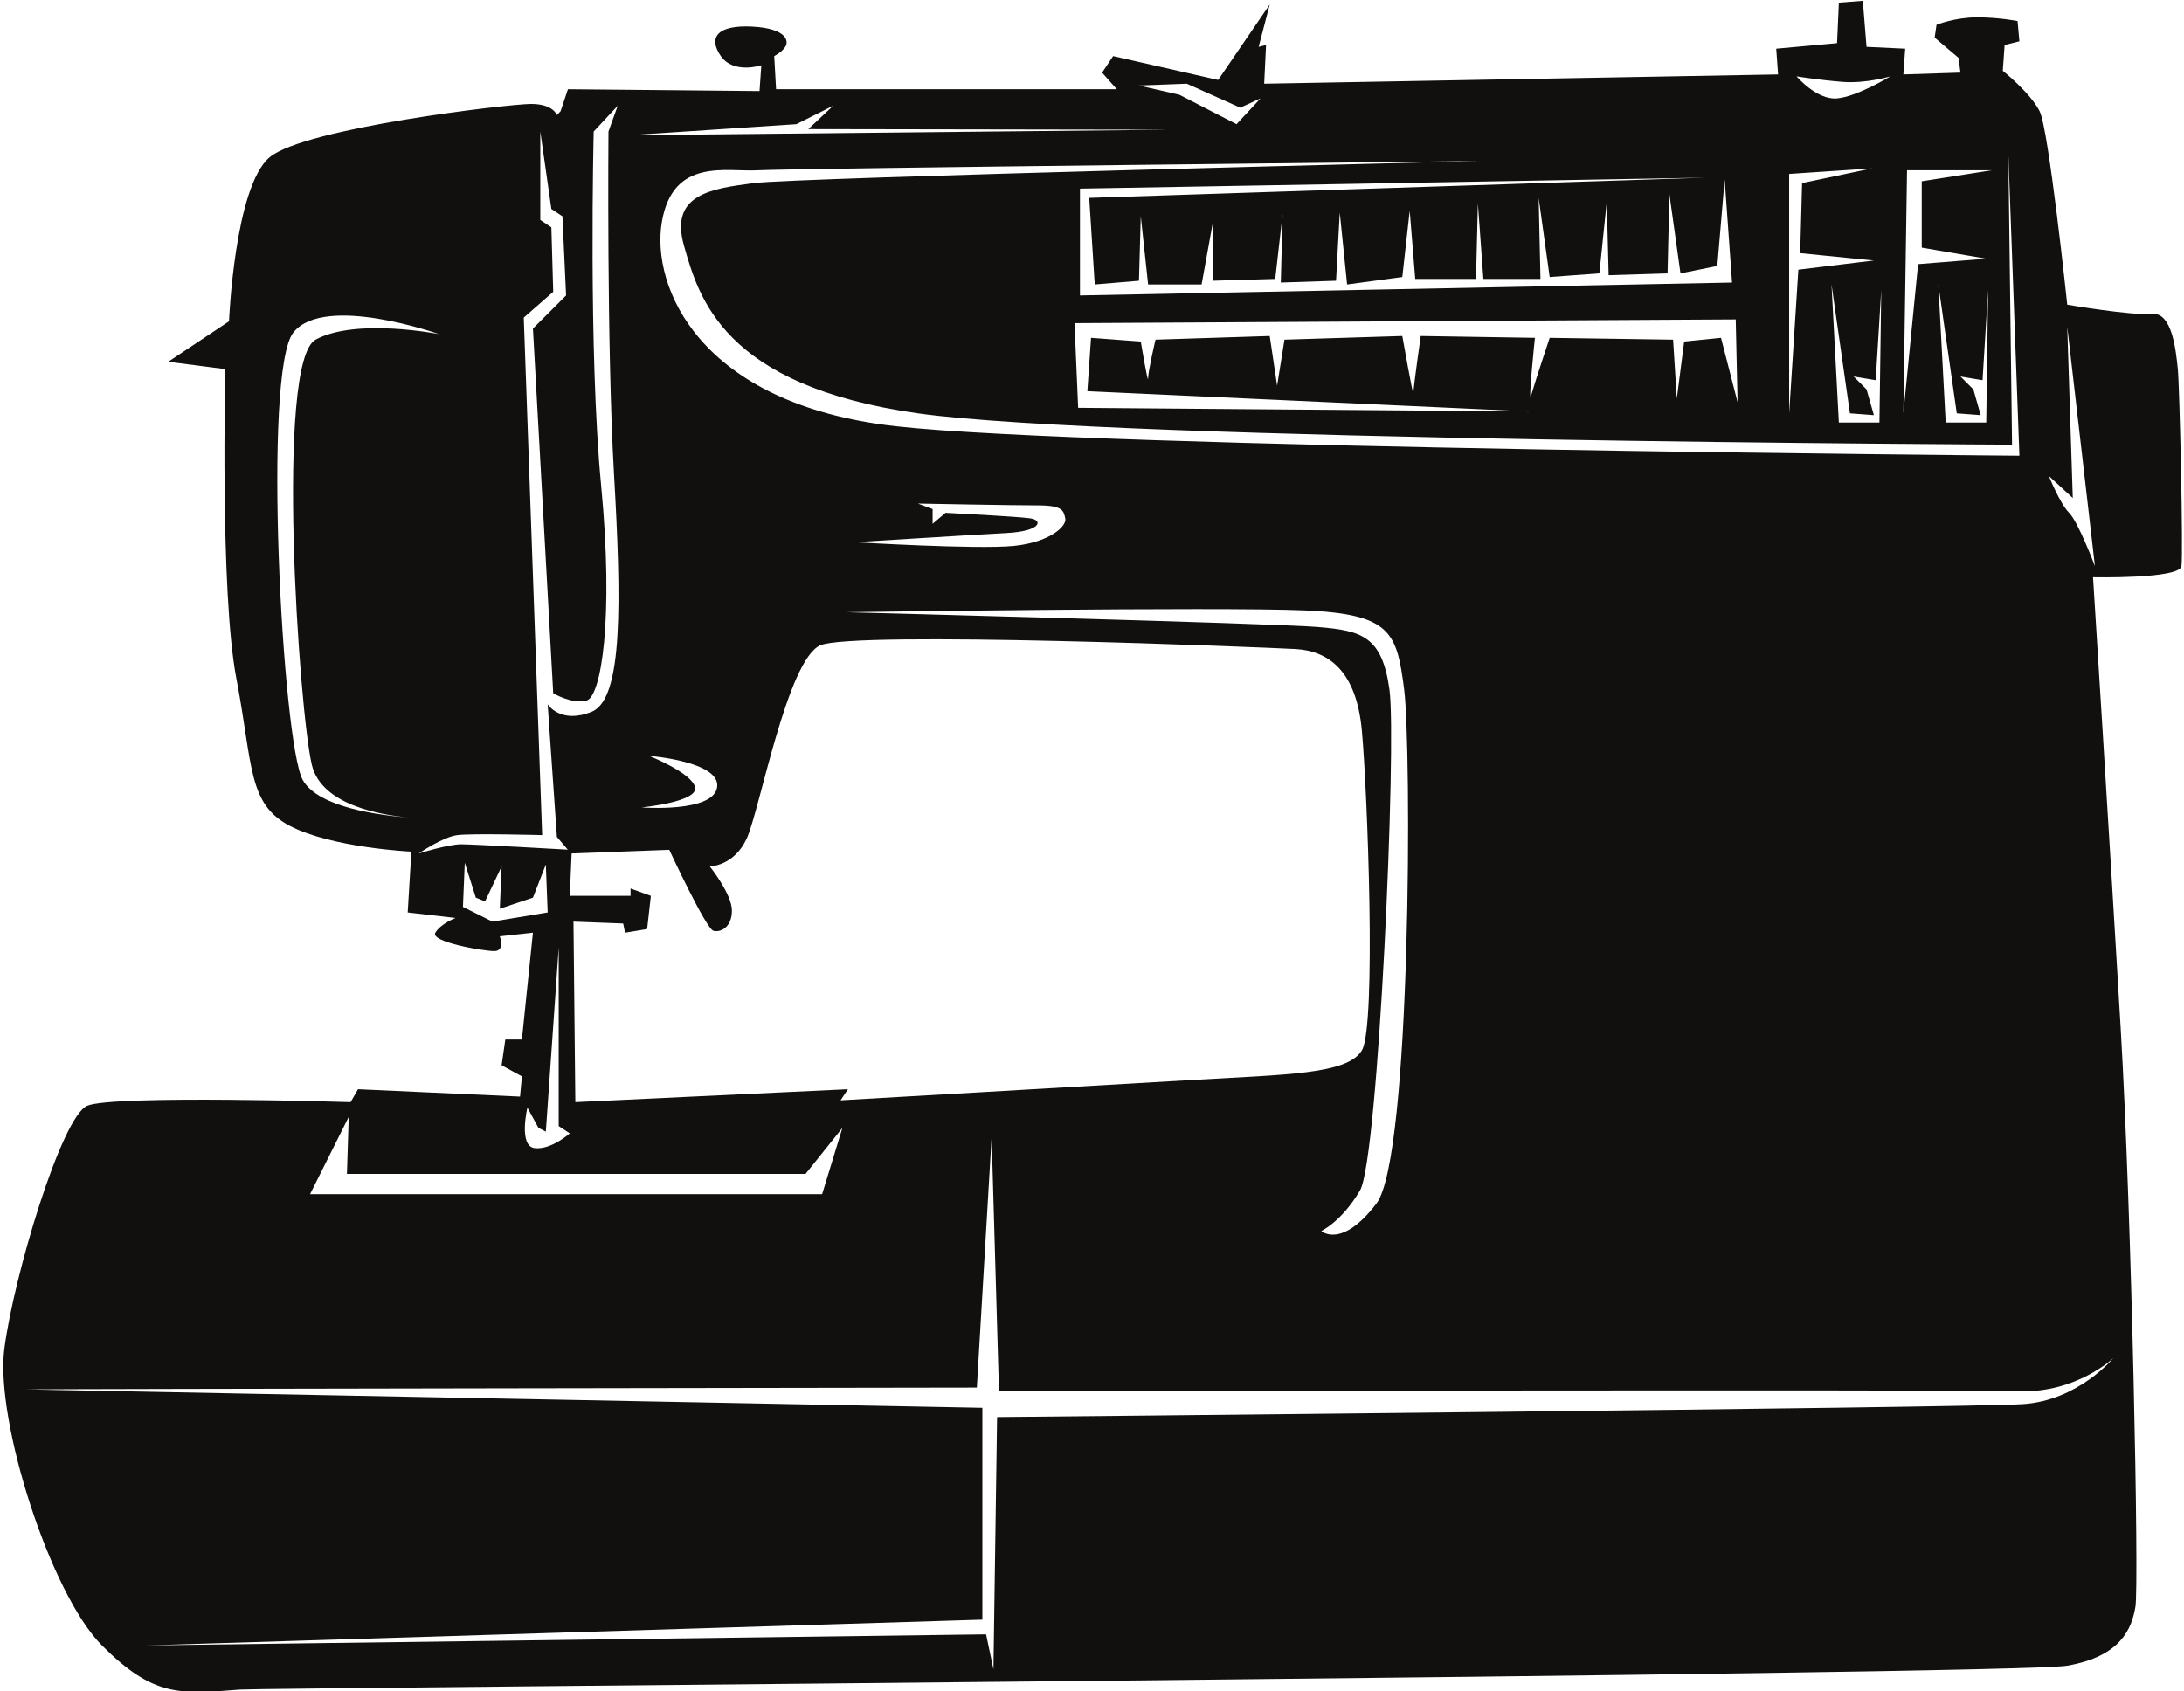 <?xml version="1.0" encoding="UTF-8"?>
<svg xmlns="http://www.w3.org/2000/svg" xmlns:xlink="http://www.w3.org/1999/xlink" width="541pt" height="419pt" viewBox="0 0 541 419" version="1.1">
<g id="surface1">
<path style=" stroke:none;fill-rule:nonzero;fill:rgb(6.886%,6.255%,5.791%);fill-opacity:1;" d="M 539.469 91.453 C 538.996 86.891 538.098 77.312 533.07 77.762 C 528.055 78.23 512.078 75.488 512.078 75.488 C 512.078 75.488 507.523 32.137 505.242 27.57 C 502.973 23.008 496.113 17.543 496.113 17.543 L 496.562 11.156 L 500.227 10.234 L 499.77 5.219 C 499.77 5.219 495.215 4.301 489.727 4.301 C 484.254 4.301 479.695 6.141 479.695 6.141 L 479.238 9.312 L 485.164 14.348 L 485.621 17.992 L 471.48 18.441 L 471.938 12.059 L 462.359 11.605 L 461.438 0.203 L 455.504 0.656 L 455.055 10.688 L 439.988 12.059 L 440.449 18.441 L 313.152 20.734 L 313.613 11.156 L 311.781 11.605 L 314.523 1.105 L 301.75 19.812 L 275.734 13.898 L 273.004 17.992 L 276.645 22.105 L 192.242 22.105 L 191.781 13.898 C 191.781 13.898 193.613 12.977 194.523 11.605 C 195.426 10.234 194.977 7.043 186.316 6.59 C 177.637 6.141 175.367 9.312 178.559 13.898 C 181.754 18.441 188.59 16.172 188.59 16.172 L 188.141 22.559 L 140.684 22.105 L 138.852 27.57 L 137.949 28.492 C 137.949 28.492 137.039 25.75 131.562 25.75 C 126.078 25.75 75.438 31.688 66.777 38.973 C 58.102 46.281 56.727 79.605 56.727 79.605 L 41.672 89.633 L 55.816 91.453 C 55.816 91.453 54.445 146.66 58.551 168.109 C 62.664 189.543 61.293 199.141 71.793 204.609 C 82.273 210.074 101.902 210.992 101.902 210.992 L 100.992 226.059 L 112.855 227.43 C 112.855 227.43 109.211 228.801 107.84 231.074 C 106.469 233.348 119.691 235.637 122.434 235.637 C 125.176 235.637 123.805 231.977 123.805 231.977 L 132.012 231.074 L 129.281 257.539 L 125.176 257.539 L 124.254 263.926 L 129.281 266.668 L 128.82 271.684 L 88.68 269.863 L 86.848 273.055 C 86.848 273.055 27.988 271.215 21.602 273.957 C 15.219 276.699 3.344 316.406 1.074 334.195 C -1.219 351.984 12.473 394.867 25.246 407.656 C 38.02 420.43 44.426 419.766 59.473 418.59 C 65.406 418.141 498.855 414.945 512.078 412.676 C 525.32 410.383 528.055 403.543 528.969 398.059 C 529.887 392.594 528.055 301.344 525.32 254.797 C 522.578 208.27 518.465 143.016 518.465 143.016 C 518.465 143.016 539.918 143.469 540.367 140.273 C 540.828 137.078 539.918 96.02 539.469 91.453 Z M 472.391 42.188 L 493.383 42.188 L 476.035 44.91 L 476.035 61.348 L 492.012 64.09 L 475.133 65.441 L 471.48 102.406 Z M 488.824 96.473 L 485.621 93.277 L 491.098 94.199 L 492.469 71.848 L 492.012 104.68 L 481.969 104.68 L 480.148 70.477 L 484.715 102.406 L 490.641 102.855 Z M 456.426 20.285 C 462.359 20.734 468.277 18.914 468.277 18.914 C 468.277 18.914 460.066 23.93 455.055 24.379 C 450.039 24.828 445.023 18.914 445.023 18.914 C 445.023 18.914 450.488 19.812 456.426 20.285 Z M 462.359 96.473 L 459.168 93.277 L 464.633 94.199 L 466.004 71.848 L 465.555 104.68 L 455.504 104.68 L 453.684 70.477 L 458.246 102.406 L 464.184 102.855 Z M 443.191 43.09 L 463.723 41.715 L 446.395 45.359 L 445.926 62.719 L 464.184 64.539 L 445.473 66.812 L 443.191 102.406 Z M 430.418 99.664 L 426.312 83.699 L 417.188 84.617 L 415.363 98.762 L 414.441 84.148 L 383.871 83.699 C 383.871 83.699 380.219 94.648 379.316 97.844 C 378.398 101.035 380.219 83.699 380.219 83.699 L 351.93 83.246 C 351.93 83.246 350.109 96.02 350.109 97.391 C 350.109 98.762 347.367 83.246 347.367 83.246 L 318.18 84.148 L 316.355 95.551 L 314.523 83.246 L 286.234 84.148 C 286.234 84.148 284.402 91.906 284.402 93.727 C 284.402 95.57 282.582 84.617 282.582 84.617 L 270.262 83.699 L 269.348 96.922 L 378.855 101.938 L 267.066 101.035 L 266.164 80.055 L 429.957 79.133 Z M 271.18 70.477 L 282.133 69.555 L 282.582 53.59 L 284.402 70.477 L 297.648 70.477 L 300.379 55.41 L 300.379 69.555 L 315.887 69.102 L 317.707 53.117 L 317.266 70.004 L 330.949 69.555 L 331.871 52.668 L 333.691 70.477 L 347.367 68.633 L 349.199 52.219 L 350.57 69.102 L 365.625 69.102 L 366.086 50.395 L 367.445 69.102 L 381.59 69.102 L 381.141 49.023 L 383.871 68.633 L 396.184 67.73 L 398.016 49.926 L 398.477 68.184 L 413.07 67.73 L 413.531 48.102 L 416.273 67.73 L 425.395 65.891 L 427.215 44.461 L 429.047 70.004 L 267.52 73.199 L 267.52 46.73 L 422.66 44.008 L 269.809 49.023 Z M 366.547 39.895 C 366.547 39.895 197.258 44.008 186.77 45.359 C 176.266 46.73 165.785 48.102 169.43 60.875 C 173.086 73.668 179.012 95.57 227.379 102.406 C 275.734 109.242 498.406 110.164 498.406 110.164 L 497.484 38.074 L 500.227 112.906 C 500.227 112.906 270.723 111.086 221.902 105.602 C 173.086 100.133 161.223 70.926 163.953 54.961 C 166.688 38.973 179.93 42.637 187.688 42.188 C 195.426 41.715 366.547 39.895 366.547 39.895 Z M 142.516 273.055 L 142.055 228.332 L 154.363 228.801 L 154.836 231.074 L 160.301 230.172 L 161.223 221.945 L 156.195 220.121 L 156.195 221.945 L 141.141 221.945 L 141.594 211.445 L 165.785 210.543 C 165.785 210.543 174.895 230.152 176.727 230.605 C 178.559 231.074 181.301 229.703 181.301 225.59 C 181.301 221.492 175.816 214.656 175.816 214.656 C 175.816 214.656 181.754 214.637 184.945 207.801 C 188.141 200.965 194.977 163.547 203.184 159.883 C 211.41 156.238 312.691 160.355 320.91 160.805 C 329.129 161.254 335.965 166.27 337.336 180.883 C 338.707 195.48 340.98 254.348 337.336 260.262 C 333.691 266.199 318.629 266.199 295.355 267.57 C 272.094 268.941 208.219 272.605 208.219 272.605 L 210.039 269.863 Z M 172.172 195.027 C 171.254 191.383 160.77 187.27 160.77 187.27 C 160.77 187.27 178.559 188.641 177.637 195.027 C 176.727 201.414 158.938 200.043 158.938 200.043 C 158.938 200.043 173.086 198.672 172.172 195.027 Z M 336.887 294.938 C 341.441 287.18 346.016 184.078 344.184 170.855 C 342.352 157.609 337.336 156.238 326.387 155.34 C 315.434 154.418 209.59 151.676 209.59 151.676 C 209.59 151.676 301.75 150.305 323.191 151.227 C 344.625 152.145 346.016 156.711 347.828 170.855 C 349.656 184.996 349.656 286.73 340.98 298.148 C 332.312 309.551 327.297 304.988 327.297 304.988 C 327.297 304.988 332.312 302.695 336.887 294.938 Z M 255.203 128.422 C 252.004 127.953 234.215 127.051 234.215 127.051 L 231.02 129.773 L 231.02 126.129 L 227.379 124.758 C 227.379 124.758 250.648 125.211 257.035 125.211 C 263.422 125.211 263.422 126.578 263.875 128.422 C 264.336 130.242 260.23 134.34 251.102 135.258 C 241.973 136.16 211.863 134.34 211.863 134.34 C 211.863 134.34 240.602 132.516 249.277 132.066 C 257.949 131.613 258.406 128.871 255.203 128.422 Z M 293.992 20.734 L 307.227 26.672 L 312.242 24.379 L 306.305 30.766 L 292.16 23.477 L 282.133 21.188 Z M 197.258 30.766 L 206.387 26.199 L 200.227 31.988 L 289.438 32.137 L 155.738 33.508 Z M 101.684 202.586 C 94.348 202.055 78.781 200.121 74.977 193.207 C 69.961 184.078 64.945 91.906 72.703 82.328 C 80.461 72.746 108.75 82.777 108.75 82.777 C 108.75 82.777 88.211 78.684 78.18 84.148 C 68.129 89.633 74.066 176.32 77.258 189.543 C 79.672 199.527 94.52 201.98 101.684 202.586 C 104.035 202.758 105.547 202.785 105.547 202.785 C 105.547 202.785 104.023 202.785 101.684 202.586 Z M 103.727 211.445 C 103.727 211.445 109.66 207.352 113.305 206.898 C 116.969 206.43 134.297 206.898 134.297 206.898 L 129.742 78.684 L 137.039 72.297 L 136.578 56.328 L 133.836 54.488 L 133.836 32.586 L 136.578 51.766 L 139.32 53.59 L 140.223 73.199 L 132.012 81.406 L 137.039 171.754 C 137.039 171.754 141.594 174.496 145.258 173.578 C 148.898 172.676 152.094 153.496 148.898 120.195 C 145.707 86.891 147.066 32.586 147.066 32.586 L 153.016 26.199 L 150.723 32.586 C 150.723 32.586 150.27 85.969 152.094 117.453 C 153.914 148.953 154.363 173.129 146.609 176.32 C 138.852 179.512 135.664 174.496 135.664 174.496 L 137.949 207.352 L 140.648 210.504 C 140.648 210.504 117.418 209.172 114.227 209.172 C 111.031 209.172 103.727 211.445 103.727 211.445 Z M 121.984 228.332 L 114.676 224.688 L 115.129 213.738 L 117.867 222.395 L 120.152 223.316 L 124.254 214.656 L 123.805 225.137 L 132.012 222.395 L 135.207 214.188 L 135.664 226.059 Z M 130.641 274.406 L 133.383 279.441 L 135.207 280.363 L 138.398 234.719 L 138.398 278.992 L 141.141 280.793 C 141.141 280.793 136.578 284.906 132.465 284.457 C 128.367 284.008 130.641 274.406 130.641 274.406 Z M 86.387 276.699 L 85.938 290.844 L 199.539 290.844 L 208.668 279.441 L 203.652 295.855 L 76.809 295.855 Z M 523.5 336.469 C 523.5 336.469 514.82 346.969 501.129 347.867 C 487.453 348.789 246.988 351.082 246.988 351.082 L 246.086 413.574 L 244.266 404.914 L 36.199 407.656 L 243.344 401.273 L 243.344 348.789 L 6.539 344.227 C 13.047 344.105 241.973 343.777 241.973 343.777 L 245.637 281.715 L 247.457 344.676 C 247.457 344.676 486.086 344.227 500.227 344.676 C 514.371 345.148 523.5 336.469 523.5 336.469 Z M 512.539 127.051 C 510.258 124.758 507.523 117.922 507.523 117.922 L 513.449 123.387 L 512.078 80.953 L 518.938 140.273 C 518.938 140.273 514.82 129.324 512.539 127.051 "/>
</g>
</svg>
